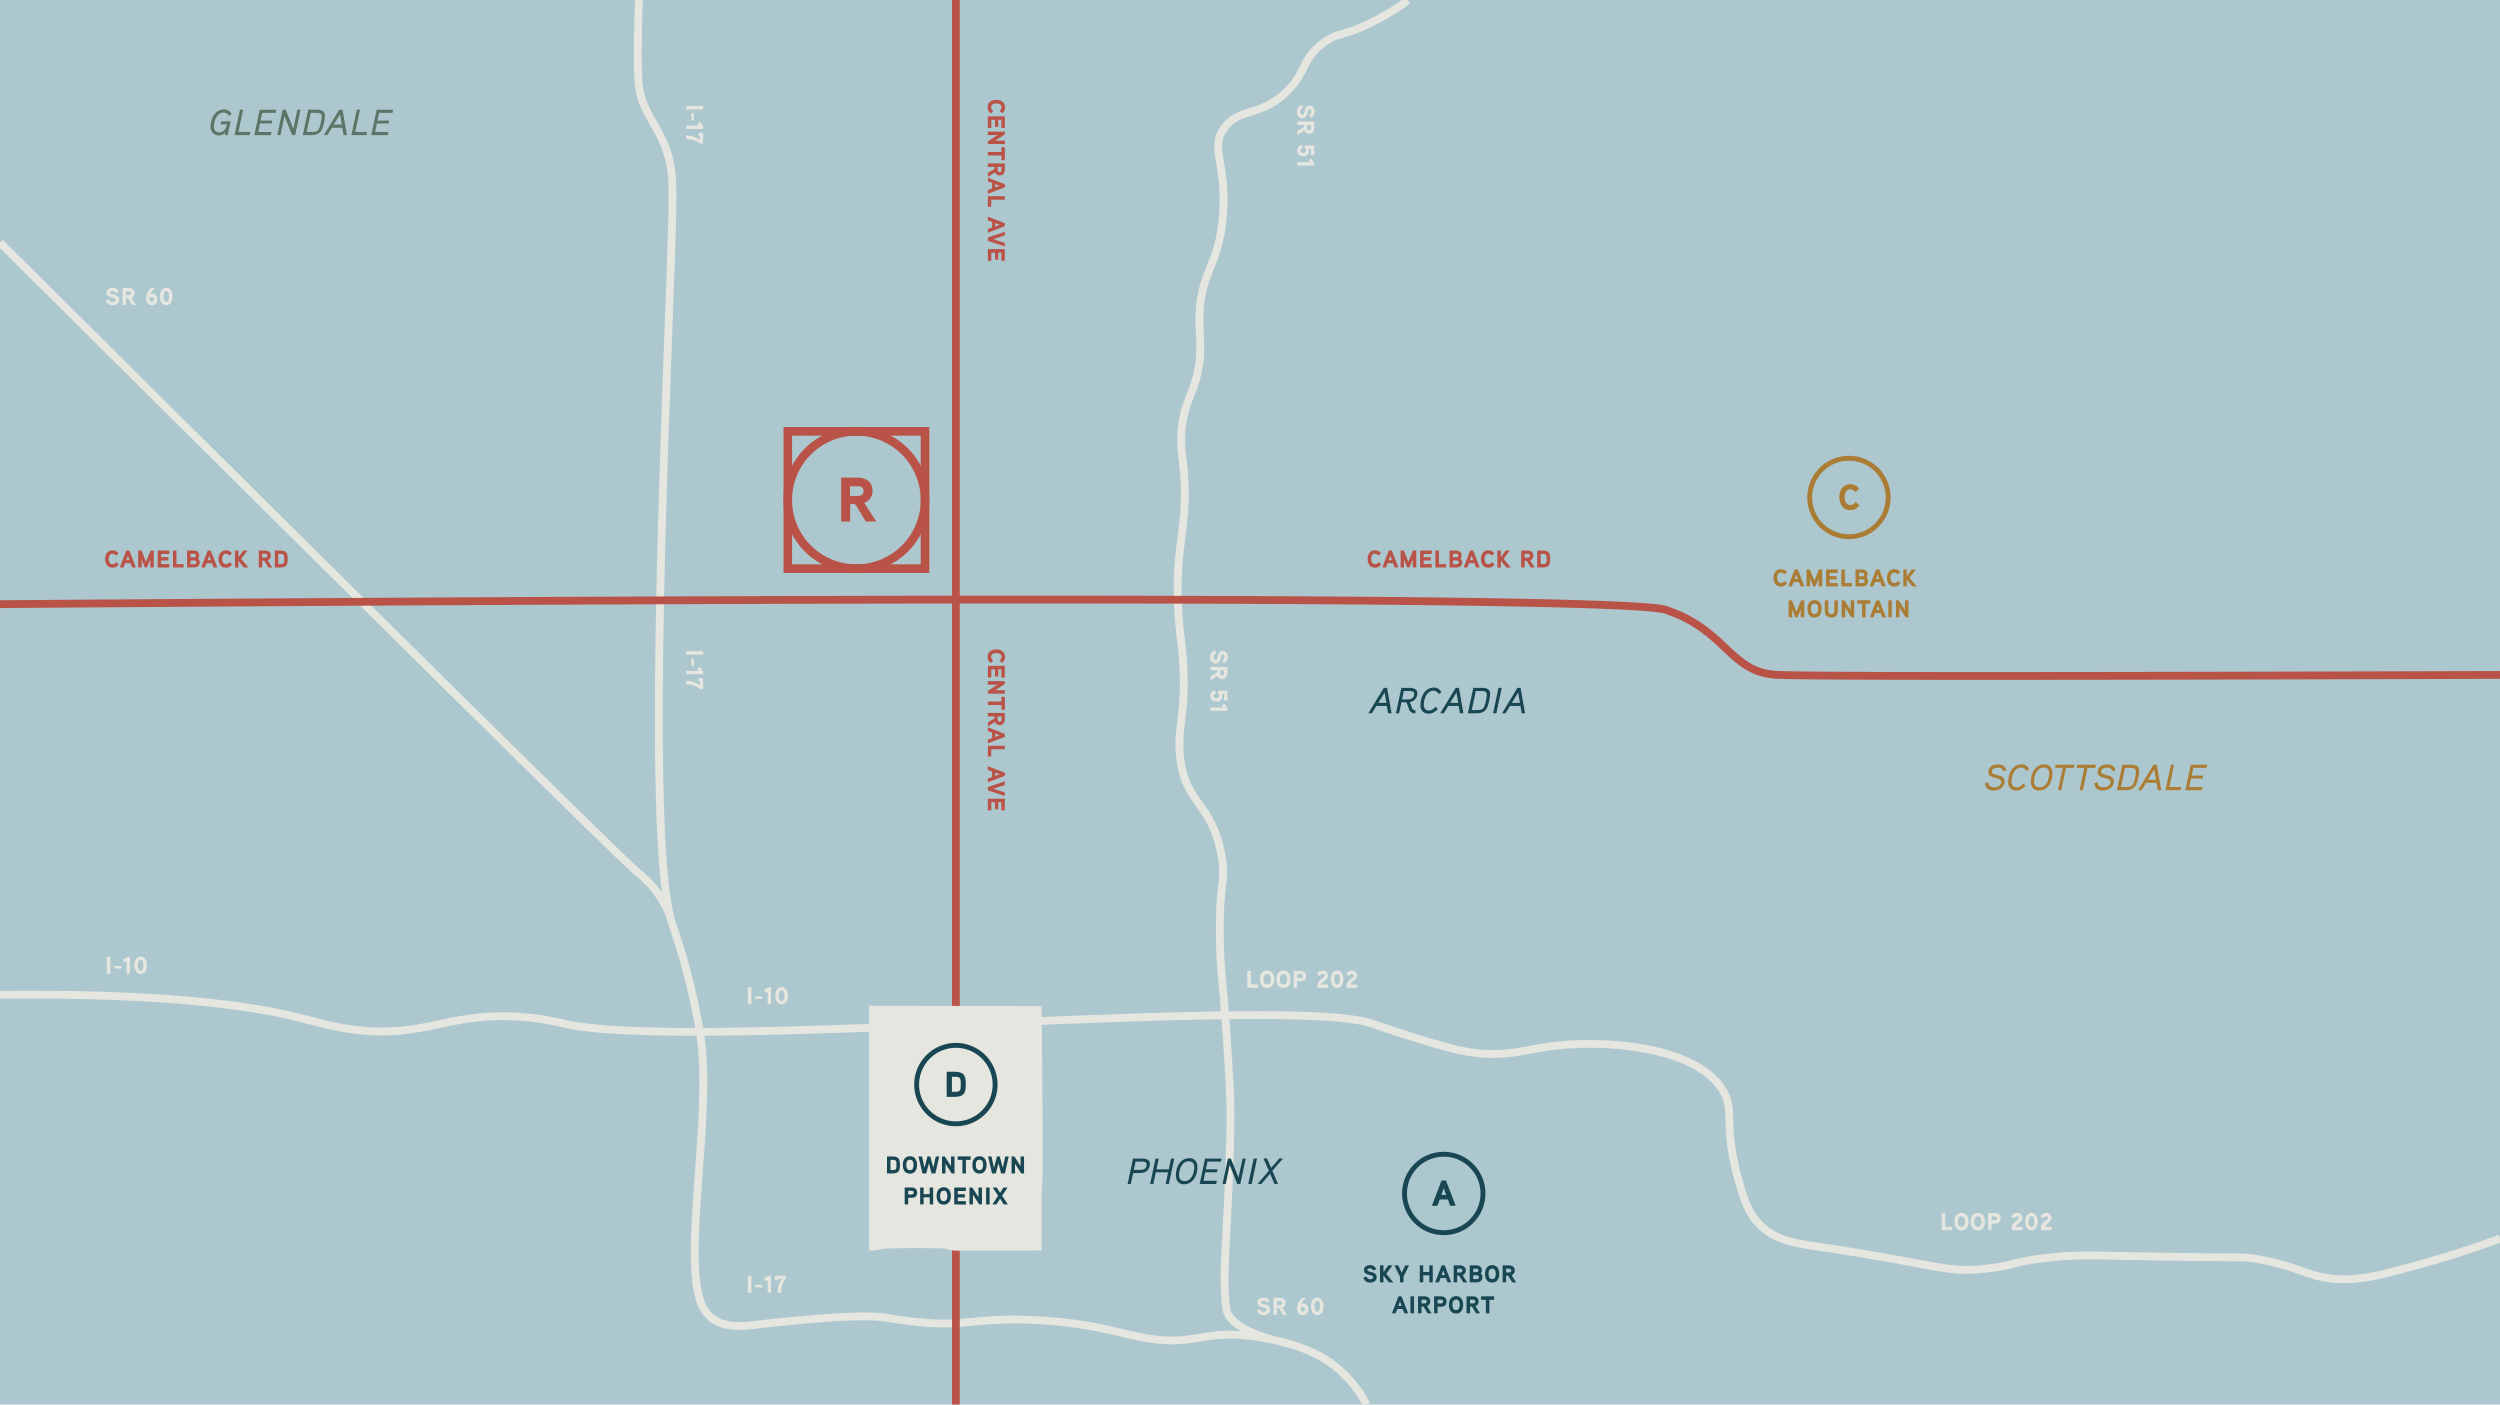 <svg xmlns="http://www.w3.org/2000/svg" viewBox="0 0 1440 809">
  <defs/>
  <defs>
    <style>
      .cls-2,.cls-3{fill:none;stroke-miterlimit:10;stroke-width:4.5px}.cls-2{stroke:#e6e6e0}.cls-3{stroke:#b95348}.cls-4{fill:#b95348}.cls-5{fill:#e6e6e0}.cls-6{fill:#ab7c34}.cls-7{fill:#184753}.cls-8{fill:#5d7567}
    </style>
  </defs>
  <path id="Background" fill="#adc7ce" d="M0 0h1440v809H0z"/>
  <g id="Artwork">
    <path d="M368.07 0c-.39 3.57-1.29 42.13 0 50.05 2.84 17.4 12.76 23.15 17.34 41.73 1.7 6.91 1.8 12.08 1.92 18.62.82 43-18.05 369.25 0 422.19a372 372 0 0111.79 41.5s2.46 10.94 4.05 20.68c7.38 45.17-9.51 124.06 0 154a21.34 21.34 0 005.85 9.61c7.79 7.08 19.62 5.5 28.9 4.39 1.77-.21 37-4.36 58.18-4.52 17.39-.14 18.26 2.47 40.08 3.87 18.59 1.2 29.27-2.86 55.6-1.94 7.26.26 12.58.69 13.69.78 24.65 2 38.41 6.58 51.18 9.12 34 6.76 34.68-6.09 72.19.79 24.36 4.48 36 12.08 43.24 18.65A70.44 70.44 0 01787.15 809" class="cls-2"/>
    <path d="M810.79 0c-6.24 5.37-13.8 9.34-20.16 12.62-17.23 8.88-20.06 5.38-29.42 12.92-11.46 9.23-8.55 15.55-19.38 26.55-15.38 15.62-27.72 9.45-36.6 21.53-8.61 11.72 1.36 19.78-.72 49.52-2.2 31.54-14.16 33.2-13.63 63.15.17 9.91 1.63 17.75-1.44 30.14-2.57 10.43-5.83 13.91-7.89 24.4-2.21 11.29-.84 19.48 0 27.27 4 37.09-6.4 45.65-2.23 92.11.9 10 1.35 9.32 2 18.48 2.3 32.35-3.46 39.36-1.61 57.16 2.91 27.91 18.7 26.17 24 57.68 2.63 15.51-1.61 13.51-1.07 47 .32 19.46 1.82 24.28 3.95 56.74 1.4 21.22 2.09 31.84 2.16 43.46.18 32.29-3.12 77.78-3.4 92.86-.11 6.05.19 11.23.44 14.49.13 1.64.37 4.75.63 6.13 1.63 8.83 16.26 14.48 25.57 17.27" class="cls-2"/>
    <path d="M0 573c62.62-.68 125.63 2.08 169.29 12.45 18.53 4.4 37.77 11.17 65.27 7.77 19.49-2.41 34.18-8.81 60.61-7.77a153.7 153.7 0 0130.31 4.27c71.15 16.3 417.24-17.14 465.18 0 .48.18 9.94 3.57 23 7.59 13.94 4.3 24 7.39 33.56 8.83 17.71 2.65 30.32-.88 40.63-2.65 33.78-5.82 90.69-1.07 105.09 25.61 6.4 11.86-.76 18.51 8.83 52.11 3.8 13.31 6.87 19.09 11.48 23.84 9.31 9.6 21.17 11.16 35.32 13.25 69.2 10.21 71.53 15.18 96.27 12.36 16.15-1.84 14.4-3.88 34.44-6.18 16.68-1.92 25-1.34 61.62-.73 52.12.86 51.16-.06 60.25 1.61 26 4.79 29 11.44 49.45 11.48 12.08 0 23.08-3 44.58-8.93 18.79-5.23 34.12-10.55 44.87-14.56M0 139.72C255.76 394 360.21 496.9 367.77 502.93a57.22 57.22 0 0110 10.17 59.13 59.13 0 018.13 14.48" class="cls-2"/>
    <path d="M0 348c427.33-3.13 936.8-5 959.76 3.34 5.64 2.06 8.26 3.27 8.26 3.27 25.4 11.75 29.9 29.95 50.64 33.58a45.44 45.44 0 006.26.57c26.52 1 225.37.57 415.08 0M550.59 0v809" class="cls-3"/>
  </g>
  <g id="Icons">
    <path d="M64.82 327c-2.9 0-4.26-2.38-4.26-5s1.33-5 4.24-5a4 4 0 013.45 1.69l-1.41 1.39a2.6 2.6 0 00-2-1.11c-1.68 0-2.19 1.64-2.19 3s.51 3 2.19 3a2.59 2.59 0 002.11-1.22l1.41 1.38c-1.12 1.32-1.83 1.87-3.54 1.87zM76.15 326.87l-.89-2.45h-3.18l-.88 2.45H69l3.76-9.78h1.74l3.78 9.78zm-2.48-6.82l-.94 2.62h1.89zM86.58 326.87v-4.59l-1.88 4.59h-1.25l-1.86-4.59v4.59h-2v-9.78h1.91l2.59 6.53 2.65-6.53h1.87v9.78zM90.83 326.87v-9.78h6.71v2h-4.71v1.83h4.11v1.9h-4.11v2.1h4.71v2zM99.63 326.87v-9.78h2v7.85h4.15v1.93zM113.78 326.38a4.15 4.15 0 01-2.2.49h-3.81v-9.78h3.58c1.88 0 3.38.82 3.38 2.89a2.47 2.47 0 01-.7 1.75 2.56 2.56 0 011 2.16 2.84 2.84 0 01-1.25 2.49zm-2.4-7.38h-1.61v2h1.61c.76 0 1.39-.14 1.39-1.05s-.65-.95-1.39-.95zm.2 3.81h-1.81V325h1.81c.8 0 1.48-.11 1.48-1.08s-.68-1.11-1.48-1.11zM123 326.87l-.88-2.45h-3.18l-.88 2.45h-2.16l3.76-9.78h1.73l3.78 9.78zm-2.48-6.82l-.93 2.62h1.89zM130.13 327c-2.9 0-4.26-2.38-4.26-5s1.33-5 4.24-5a4 4 0 013.45 1.69l-1.42 1.39a2.57 2.57 0 00-2-1.11c-1.68 0-2.2 1.64-2.2 3s.52 3 2.2 3a2.56 2.56 0 002.1-1.22l1.42 1.38c-1.11 1.32-1.82 1.87-3.53 1.87zM140.46 326.87l-3.12-3.87v3.92h-2v-9.78h2V321l2.77-3.93h2.44l-3.63 4.84 4.13 4.94zM154.54 326.87l-2-3.28c-.29-.5-.42-.66-1-.66h-.49v3.94h-2v-9.78h3.58c1.91 0 3.39.91 3.39 3a2.74 2.74 0 01-1.83 2.65l2.66 4.16zm-1.87-7.87H151v2.14h1.63c.77 0 1.37-.2 1.37-1.09s-.59-1.05-1.33-1.05zM161.05 326.87h-2.76v-9.78h2.76c3.78 0 4.67 1.19 4.67 4.89s-.89 4.89-4.67 4.89zm2.66-5.56c0-1.82-.37-2.24-2.21-2.24h-1.2v5.83h1.2c1.82 0 2.21-.42 2.21-2.24z" class="cls-4"/>
    <path d="M395.23 61H405v2h-9.77zM398.25 65.22h1.47v4.16h-1.47zM395.23 72.35h7.27l-.69-1.23 1.51-.9 1.68 2.62v1.43h-9.77zM395.23 80.13v-2.06a13.19 13.19 0 017.93 2.53v-2.43h-.8v-1.66H405v6.24h-1.65a12.14 12.14 0 00-8.12-2.62zM747.07 64.48a3.69 3.69 0 013-4l.38 1.89a1.9 1.9 0 00-1.45 2.11c0 .73.38 1.67 1.24 1.67 1.76 0 .54-5.31 4.07-5.31 1.89 0 2.82 1.7 2.82 3.38a3.63 3.63 0 01-2.24 3.65l-.8-1.72a1.94 1.94 0 001.18-1.93c0-.55-.26-1.38-1-1.38-1.48 0-.5 5.31-4.07 5.31-2.01 0-3.13-1.82-3.13-3.67zM747.21 75.51l3.28-2c.5-.29.66-.42.66-1V72h-3.94v-2H757v3.58c0 1.91-.91 3.39-3 3.39a2.74 2.74 0 01-2.65-1.83l-4.16 2.66zm7.84-1.87V72h-2.14v1.63c0 .77.2 1.37 1.09 1.37s1.05-.62 1.05-1.36zM747.17 86.71a3.2 3.2 0 012.56-3.18l.59 1.84c-.66.21-1.25.57-1.25 1.34a1.43 1.43 0 001.61 1.39 1.38 1.38 0 001.52-1.39 1.46 1.46 0 00-.61-1.24V83.8H757v5.58h-1.9v-3.77h-1.42a2.15 2.15 0 01.32 1.2 3.08 3.08 0 01-3.32 3.24c-2.07 0-3.51-1.15-3.51-3.34zM747.21 93.43h7.27l-.69-1.23 1.52-.9 1.69 2.62v1.43h-9.78zM697.05 378.56a3.69 3.69 0 013-3.95l.38 1.89a1.9 1.9 0 00-1.45 2.06c0 .73.38 1.67 1.24 1.67 1.76 0 .54-5.31 4.07-5.31 1.89 0 2.82 1.7 2.82 3.38a3.63 3.63 0 01-2.24 3.65l-.8-1.72a1.94 1.94 0 001.18-1.93c0-.55-.26-1.38-1-1.38-1.48 0-.5 5.31-4.07 5.31-2.01 0-3.13-1.82-3.13-3.67zM697.19 389.6l3.28-2c.5-.29.66-.42.66-1v-.49h-3.94v-2H707v3.59c0 1.9-.91 3.38-3 3.38a2.74 2.74 0 01-2.65-1.83l-4.16 2.66zm7.84-1.88v-1.63h-2.14v1.63c0 .77.2 1.37 1.09 1.37s1.02-.63 1.02-1.37zM697.15 400.79a3.2 3.2 0 012.56-3.18l.59 1.84c-.66.21-1.25.57-1.25 1.34a1.43 1.43 0 001.61 1.39 1.38 1.38 0 001.52-1.39 1.47 1.47 0 00-.61-1.24v-1.67H707v5.58h-1.89v-3.77h-1.42a2.15 2.15 0 01.32 1.2 3.08 3.08 0 01-3.32 3.24c-2.1 0-3.54-1.13-3.54-3.34zM697.19 407.51h7.27l-.69-1.23 1.52-.9L707 408v1.43h-9.78zM395.23 375.06H405v2h-9.77zM398.25 379.3h1.47v4.16h-1.47zM395.23 386.43h7.27l-.69-1.23 1.51-.9 1.68 2.62v1.43h-9.77zM395.23 394.21v-2a13.13 13.13 0 017.92 2.52v-2.43h-.79v-1.66H405v6.24h-1.65a12.14 12.14 0 00-8.12-2.67zM430.81 578.42v-9.78h2v9.78zM435.05 575.4v-1.47h4.16v1.47zM442.17 578.42v-7.27l-1.23.69-.89-1.51 2.61-1.69h1.43v9.78zM450.24 578.53c-2.7 0-3.63-2.74-3.63-5s.93-5 3.63-5 3.6 2.73 3.6 5-.91 5-3.6 5zm0-8.09c-1.43 0-1.63 2-1.63 3.09s.2 3.09 1.63 3.09 1.58-2 1.58-3.09-.18-3.09-1.58-3.09zM430.81 744.57v-9.78h2v9.78zM435.05 741.55v-1.47h4.16v1.47zM442.17 744.57v-7.27l-1.23.69-.89-1.52 2.61-1.68h1.43v9.78zM450 744.57h-2.1a13.18 13.18 0 012.52-7.93H448v.8h-1.67v-2.65h6.25v1.66a12.1 12.1 0 00-2.58 8.12zM61.54 560.91v-9.78h2v9.78zM65.78 557.89v-1.47h4.16v1.47zM72.91 560.91v-7.27l-1.23.69-.9-1.52 2.62-1.68h1.43v9.78zM81 561c-2.7 0-3.62-2.74-3.62-5s.92-5 3.62-5 3.6 2.74 3.6 5-.94 5-3.6 5zm0-8.09c-1.43 0-1.62 2-1.62 3.09s.19 3.08 1.62 3.08 1.59-2 1.59-3.08-.22-3.07-1.59-3.07zM65 175.82a3.69 3.69 0 01-4-3l1.89-.38a1.9 1.9 0 002.11 1.47c.73 0 1.67-.38 1.67-1.23 0-1.77-5.31-.55-5.31-4.08 0-1.89 1.7-2.81 3.38-2.81a3.63 3.63 0 013.69 2.21l-1.72.8a1.93 1.93 0 00-1.93-1.18c-.55 0-1.38.25-1.38.95 0 1.49 5.31.51 5.31 4.08 0 2.05-1.82 3.17-3.71 3.17zM76.08 175.68l-2-3.28c-.29-.51-.42-.66-1-.66h-.48v3.94h-2v-9.78h3.58c1.91 0 3.39.91 3.39 3a2.75 2.75 0 01-1.83 2.65l2.66 4.16zm-1.88-7.85h-1.63V170h1.63c.77 0 1.37-.19 1.37-1.09s-.63-1.08-1.37-1.08zM87.41 175.79c-2.08 0-3.25-1.77-3.25-3.7a7.62 7.62 0 012.92-6.19h2.38a8.62 8.62 0 00-3 3.63 1.79 1.79 0 011.14-.33 3 3 0 013 3.25 3 3 0 01-3.19 3.34zm0-4.75a1.37 1.37 0 000 2.73 1.37 1.37 0 000-2.73zM95.79 175.79c-2.71 0-3.63-2.75-3.63-5s.92-5 3.63-5 3.6 2.73 3.6 5-.91 5-3.6 5zm0-8.1c-1.43 0-1.63 2.05-1.63 3.1s.2 3.08 1.63 3.08 1.58-2.05 1.58-3.08-.18-3.1-1.58-3.1zM728 757.48a3.69 3.69 0 01-4-3l1.89-.37a1.91 1.91 0 002.06 1.44c.73 0 1.67-.38 1.67-1.23 0-1.77-5.31-.55-5.31-4.08 0-1.89 1.7-2.82 3.38-2.82a3.63 3.63 0 013.65 2.25l-1.72.79a1.94 1.94 0 00-1.93-1.17c-.55 0-1.38.25-1.38.95 0 1.49 5.31.5 5.31 4.08.06 2.04-1.76 3.16-3.62 3.16zM739 757.34l-2-3.27c-.29-.51-.42-.66-1-.66h-.49v3.93h-2v-9.77h3.58c1.91 0 3.39.91 3.39 3a2.73 2.73 0 01-1.83 2.64l2.66 4.16zm-1.87-7.84h-1.63v2.14h1.63c.77 0 1.37-.19 1.37-1.09s-.59-1.05-1.33-1.05zM750.38 757.46c-2.08 0-3.25-1.77-3.25-3.7a7.62 7.62 0 012.92-6.19h2.38a8.65 8.65 0 00-3 3.62 1.85 1.85 0 011.14-.32 3 3 0 013 3.25 3 3 0 01-3.19 3.34zm0-4.75a1.37 1.37 0 000 2.73 1.3 1.3 0 001.26-1.36 1.29 1.29 0 00-1.31-1.37zM758.76 757.46c-2.71 0-3.63-2.75-3.63-5s.92-5 3.63-5 3.6 2.73 3.6 5-.91 5-3.6 5zm0-8.1c-1.43 0-1.63 2-1.63 3.1s.2 3.08 1.63 3.08 1.58-2 1.58-3.08-.18-3.1-1.58-3.1zM718.49 569v-9.78h2V567h4.15v2zM729.87 569.07c-3 0-4.09-2.39-4.09-5s1.13-5 4.09-5 4.09 2.4 4.09 5-1.13 5-4.09 5zm0-8c-1.77 0-2.07 1.61-2.07 3s.3 3 2.07 3 2.07-1.61 2.07-3-.29-3.02-2.07-3.02zM739.3 569.07c-2.95 0-4.09-2.39-4.09-5s1.14-5 4.09-5 4.09 2.4 4.09 5-1.13 5-4.09 5zm0-8c-1.76 0-2.07 1.61-2.07 3s.31 3 2.07 3 2.08-1.61 2.08-3-.3-3.02-2.08-3.02zM749.1 565.15h-1.89V569h-2v-9.78H749c1.94 0 3.34.9 3.34 3s-1.21 2.93-3.24 2.93zm-.14-4.06h-1.75v2.17H749c.79 0 1.41-.16 1.41-1.09s-.68-1.08-1.41-1.08zM758.83 569v-1.25c0-3.36 4.08-4.42 4.08-5.74a1.07 1.07 0 00-1.16-1c-.68 0-1.15.63-1.41 1.16l-1.68-1a3.24 3.24 0 013.07-2.08 2.88 2.88 0 013.17 2.91c0 2.61-3.32 3.08-3.81 5.1H765v1.9zM770.19 569.07c-2.71 0-3.63-2.74-3.63-5s.92-5 3.63-5 3.6 2.73 3.6 5-.91 5-3.6 5zm0-8.09c-1.43 0-1.63 2-1.63 3.09s.2 3.08 1.63 3.08 1.58-2 1.58-3.08-.18-3.07-1.58-3.07zM775.63 569v-1.25c0-3.36 4.08-4.42 4.08-5.74a1.07 1.07 0 00-1.17-1c-.67 0-1.14.63-1.4 1.16l-1.68-1a3.24 3.24 0 013.07-2.08 2.88 2.88 0 013.17 2.91c0 2.61-3.32 3.08-3.81 5.1h3.93v1.9zM1118.43 708.55v-9.78h2v7.85h4.15v1.93zM1129.82 708.66c-3 0-4.09-2.4-4.09-5s1.13-5 4.09-5 4.09 2.39 4.09 5-1.14 5-4.09 5zm0-8c-1.77 0-2.08 1.61-2.08 3s.31 3 2.08 3 2.07-1.61 2.07-3-.3-3.03-2.07-3.03zM1139.25 708.66c-3 0-4.09-2.4-4.09-5s1.14-5 4.09-5 4.09 2.39 4.09 5-1.13 5-4.09 5zm0-8c-1.76 0-2.07 1.61-2.07 3s.31 3 2.07 3 2.07-1.61 2.07-3-.32-3.03-2.07-3.03zM1149.05 704.74h-1.89v3.81h-2v-9.78h3.84c1.93 0 3.33.9 3.33 3s-1.25 2.97-3.28 2.97zm-.14-4.06h-1.75v2.17h1.75c.78 0 1.4-.16 1.4-1.1s-.63-1.07-1.4-1.07zM1158.78 708.55v-1.25c0-3.36 4.07-4.42 4.07-5.74a1.06 1.06 0 00-1.16-1c-.67 0-1.15.63-1.4 1.17l-1.68-1a3.24 3.24 0 013.07-2.09 2.88 2.88 0 013.16 2.92c0 2.6-3.32 3.08-3.81 5.1h3.97v1.89zM1170.13 708.66c-2.7 0-3.63-2.75-3.63-5s.93-5 3.63-5 3.6 2.73 3.6 5-.91 5-3.6 5zm0-8.1c-1.43 0-1.62 2.05-1.62 3.1s.19 3.08 1.62 3.08 1.59-2 1.59-3.08-.19-3.1-1.59-3.1zM1175.58 708.55v-1.25c0-3.36 4.07-4.42 4.07-5.74a1.06 1.06 0 00-1.16-1c-.67 0-1.15.63-1.4 1.17l-1.68-1a3.24 3.24 0 013.07-2.09 2.88 2.88 0 013.16 2.92c0 2.6-3.32 3.08-3.81 5.1h3.94v1.89z" class="cls-5"/>
    <path d="M792 327c-2.9 0-4.26-2.38-4.26-5s1.33-5 4.25-5a4 4 0 013.44 1.69l-1.43 1.36a2.58 2.58 0 00-2-1.11c-1.68 0-2.2 1.64-2.2 3s.52 3 2.2 3a2.57 2.57 0 002.1-1.22l1.41 1.38A3.91 3.91 0 01792 327zM803.3 326.87l-.88-2.45h-3.18l-.88 2.45h-2.16l3.75-9.78h1.74l3.78 9.78zm-2.48-6.82l-.94 2.62h1.89zM813.73 326.87v-4.59l-1.88 4.59h-1.24l-1.87-4.59v4.59h-2v-9.78h1.9l2.59 6.53 2.65-6.53h1.88v9.78zM818 326.87v-9.78h6.71v2H820v1.83h4.1v1.9H820v2.1h4.7v2zM826.79 326.87v-9.78h2v7.85h4.14v1.93zM840.93 326.38a4.11 4.11 0 01-2.2.49h-3.81v-9.78h3.59c1.87 0 3.37.82 3.37 2.89a2.43 2.43 0 01-.7 1.75 2.53 2.53 0 011 2.16 2.84 2.84 0 01-1.25 2.49zm-2.39-7.38h-1.62v2h1.62c.75 0 1.38-.14 1.38-1.05s-.64-.95-1.38-.95zm.19 3.81h-1.81V325h1.81c.8 0 1.49-.11 1.49-1.08s-.69-1.11-1.49-1.11zM850.16 326.87l-.88-2.45h-3.18l-.89 2.45h-2.15l3.75-9.78h1.74l3.78 9.78zm-2.48-6.82l-.94 2.62h1.89zM857.28 327c-2.9 0-4.26-2.38-4.26-5s1.33-5 4.25-5a4 4 0 013.44 1.69l-1.41 1.39a2.6 2.6 0 00-2-1.11c-1.68 0-2.2 1.64-2.2 3s.52 3 2.2 3a2.58 2.58 0 002.1-1.22l1.41 1.38a3.91 3.91 0 01-3.53 1.87zM867.61 326.87l-3.12-3.87v3.92h-2v-9.78h2V321l2.77-3.93h2.44l-3.63 4.84 4.14 4.94zM881.7 326.87l-2-3.28c-.3-.5-.42-.66-1-.66h-.49v3.94h-2v-9.78h3.59c1.9 0 3.39.91 3.39 3a2.75 2.75 0 01-1.84 2.65l2.66 4.16zm-1.88-7.87h-1.62v2.14h1.62c.77 0 1.37-.2 1.37-1.09s-.63-1.05-1.37-1.05zM888.21 326.87h-2.76v-9.78h2.76c3.78 0 4.66 1.19 4.66 4.89s-.87 4.89-4.66 4.89zm2.66-5.56c0-1.82-.38-2.24-2.21-2.24h-1.21v5.83h1.21c1.82 0 2.21-.42 2.21-2.24zM568.88 378.34c0-2.9 2.38-4.26 5-4.26s5 1.33 5 4.25a4 4 0 01-1.7 3.44l-1.38-1.41a2.59 2.59 0 001.1-2c0-1.69-1.64-2.2-3-2.2s-3 .51-3 2.2a2.61 2.61 0 001.22 2.1l-1.37 1.41c-1.33-1.11-1.87-1.82-1.87-3.53zM569 383.55h9.78v6.71h-2v-4.71H575v4.1h-1.89v-4.1H571v4.71h-2zM569 397.93l5.58-3.58H569v-2h9.78V394l-5.57 3.55h5.57v2H569zM576.81 406.1H569v-2h7.81v-2.75h2v7.5h-2zM569 416.14l3.28-2c.51-.3.66-.42.66-1v-.49H569v-2h9.78v3.59c0 1.9-.91 3.39-3 3.39a2.76 2.76 0 01-2.65-1.84l-4.13 2.68zm7.85-1.88v-1.62h-2.14v1.62c0 .77.19 1.38 1.09 1.38s1.05-.64 1.05-1.38zM569 426l2.46-.88V422l-2.46-.88v-2.16l9.78 3.75v1.74l-9.78 3.73zm6.83-2.48l-2.62-.94v1.89zM569 429.58h9.78v2h-7.84v4.14H569zM569 448.45l2.46-.88v-3.18l-2.46-.88v-2.16l9.78 3.75v1.74l-9.78 3.78zm6.83-2.48l-2.62-.94v1.89zM569 455.24v-1.89l9.78-3.29v2.11l-6.72 2.13 6.72 2.13v2.1zM569 460.07h9.78v6.71h-2v-4.71H575v4.1h-1.89v-4.1H571v4.71h-2zM568.88 61.78c0-2.9 2.38-4.25 5-4.25s5 1.33 5 4.24a4 4 0 01-1.7 3.45l-1.38-1.42a2.56 2.56 0 001.1-2c0-1.68-1.64-2.2-3-2.2s-3 .52-3 2.2a2.59 2.59 0 001.22 2.1l-1.37 1.42a3.92 3.92 0 01-1.87-3.54zM569 67h9.78v6.7h-2V69H575v4.1h-1.89V69H571v4.7h-2zM569 81.37l5.58-3.57H569v-2h9.78v1.62L573.21 81h5.57v2H569zM576.81 89.55H569v-2h7.81V84.8h2v7.49h-2zM569 99.59l3.28-2c.51-.29.66-.42.66-1v-.49H569v-2h9.78v3.58c0 1.91-.91 3.39-3 3.39a2.75 2.75 0 01-2.65-1.83l-4.13 2.67zm7.85-1.88v-1.63h-2.14v1.63c0 .77.19 1.37 1.09 1.37s1.05-.63 1.05-1.37zM569 109.46l2.46-.89v-3.18l-2.46-.88v-2.16l9.78 3.76v1.73l-9.78 3.79zm6.83-2.48l-2.62-.94v1.89zM569 113h9.78v2h-7.84v4.15H569zM569 131.9l2.46-.89v-3.17L569 127v-2.2l9.78 3.75v1.74l-9.78 3.78zm6.83-2.48l-2.62-.94v1.89zM569 138.69v-1.9l9.78-3.29v2.12l-6.72 2.13 6.72 2.13V142zM569 143.51h9.78v6.71h-2v-4.7H575v4.1h-1.89v-4.1H571v4.7h-2z" class="cls-4"/>
    <path d="M1153.9 444.26c-.57-1.54-1.3-2.13-3.21-2.08-1.41 0-3.42.56-3.42 2.33 0 2.58 7.39 1.19 7.37 5.43 0 3.3-2.86 5.4-6.3 5.4-3 0-4.87-1.47-4.87-4.28l1.89-.42c0 2.1 1.19 2.87 3.36 2.87 1.78 0 4-1.05 4-3.1 0-3.15-7.39-1.37-7.39-5.71 0-3.45 3.08-4.35 5.54-4.35a4.49 4.49 0 014.77 3.17zM1167.2 444a3.46 3.46 0 00-3-1.91c-3.8 0-5.56 4.64-5.56 8 0 1.87.73 3.4 3.13 3.4 1.38 0 2.45-.94 3.69-2.12l1.3 1.3c-1.72 1.64-3.11 2.63-5.33 2.63a4.42 4.42 0 01-4.7-4.79c0-4.72 2.33-10.22 7.85-10.22 2.16 0 3.23 1.13 4.26 2.64zM1174.4 455.34c-3.34 0-4.6-2.48-4.6-5.29 0-4.62 2.52-9.74 7.79-9.74 3.36 0 4.6 2.45 4.6 5.27 0 4.59-2.52 9.76-7.79 9.76zm2.81-13.21c-4 0-5.58 4.64-5.58 7.94 0 1.85.69 3.44 3.15 3.44 4 0 5.56-4.57 5.58-7.91 0-1.85-.67-3.47-3.15-3.47zM1194.51 442.3H1190l-2.73 12.85h-1.85l2.73-12.85h-4.47l.38-1.8h10.79zM1206.9 442.3h-4.47l-2.73 12.85h-1.85l2.73-12.85h-4.47l.38-1.8h10.79zM1216.85 444.26c-.56-1.54-1.3-2.13-3.21-2.08-1.41 0-3.42.56-3.42 2.33 0 2.58 7.39 1.19 7.37 5.43 0 3.3-2.86 5.4-6.3 5.4-3 0-4.87-1.47-4.87-4.28l1.89-.42c0 2.1 1.19 2.87 3.36 2.87 1.78 0 4-1.05 4-3.1 0-3.15-7.39-1.37-7.39-5.71 0-3.45 3.08-4.35 5.54-4.35a4.49 4.49 0 014.77 3.17zM1230.75 451.08c-1.25 3.48-3.75 4.07-6.86 4.07h-4.51l3.1-14.65h4.52c3.1 0 5.37.58 5.14 4.07a30.22 30.22 0 01-1.39 6.51zm-4.13-8.78H1224l-2.35 11h2.67c2.1 0 3.84-.05 4.7-2.48a26.85 26.85 0 001.28-6.05c.12-2.41-1.6-2.47-3.68-2.47zM1242.87 455.15l-.73-4.24h-6l-2.58 4.24h-2.06l8.92-14.65h1.87l2.56 14.65zm-2.06-11.95l-3.63 5.95h4.66zM1256 455.15h-8.67l3.12-14.65h1.83l-2.73 12.85h6.85zM1271.05 442.3h-7.7l-.95 4.45h6.74l-.36 1.68H1262l-1 4.92h7.68l-.38 1.8h-9.53l3.11-14.65h9.53z" class="cls-6"/>
    <path d="M656.34 675.67h-3.65l-1.35 6.33h-1.85l3.13-14.66h5.5c2.5 0 4.77 1 4.1 4.18s-3 4.15-5.88 4.15zm1.38-6.57h-3.65l-1 4.76h3.66c1.8 0 3.21-.37 3.65-2.39s-.98-2.37-2.66-2.37zM673.26 682h-1.84l1.42-6.72h-7.09l-1.43 6.72h-1.85l3.11-14.66h1.85l-1.33 6.2h7.12l1.3-6.2h1.85zM681.92 682.14c-3.34 0-4.6-2.48-4.6-5.3 0-4.61 2.52-9.74 7.79-9.74 3.36 0 4.6 2.46 4.6 5.27 0 4.63-2.52 9.77-7.79 9.77zm2.81-13.21c-4 0-5.59 4.64-5.59 7.94 0 1.84.7 3.44 3.15 3.44 4 0 5.57-4.58 5.59-7.92 0-1.84-.67-3.46-3.15-3.46zM703.23 669.1h-7.71l-.94 4.45h6.74l-.36 1.68h-6.74l-1 4.91h7.69l-.41 1.86H691l3.11-14.66h9.53zM714.42 682h-1.74l-4.39-11-2.29 11h-1.83l3.11-14.66H709l4.37 11 2.35-11h1.83zM721 682h-2l3.13-14.66h1.91zM732.88 674.39l3.28 7.56h-2.06l-2.54-5.86-5 5.86h-2.2l6.5-7.56-3.1-7.1h2.07l2.36 5.42 4.66-5.42H739zM799.53 410.86l-.73-4.24h-6l-2.58 4.24h-2.06l8.93-14.66h1.87l2.56 14.66zm-2-11.95l-3.64 5.94h4.67zM812 404.41a1.73 1.73 0 01.29.53l1 2.66a1.8 1.8 0 002 1.45v1.81a3.54 3.54 0 01-3.78-2.6l-1-2.8a1.27 1.27 0 00-1.37-1h-1.91l-1.36 6.43h-1.81l3.13-14.66h5.1c2.1 0 4.1.89 4.1 3.09a5 5 0 01-4.39 5.09zm-.1-6.41h-3.31l-1 4.87h3.38c2 0 3.59-1.07 3.59-3.19-.03-1.34-1.21-1.68-2.66-1.68zM828.68 399.75a3.44 3.44 0 00-3-1.91c-3.8 0-5.57 4.64-5.57 8 0 1.87.74 3.4 3.13 3.4 1.39 0 2.46-.94 3.7-2.12l1.3 1.3c-1.72 1.64-3.11 2.63-5.33 2.63a4.43 4.43 0 01-4.71-4.79c0-4.72 2.33-10.23 7.86-10.23 2.16 0 3.23 1.14 4.26 2.65zM840.92 410.86l-.73-4.24h-6l-2.58 4.24h-2.06l8.93-14.66h1.87l2.56 14.66zm-2-11.95l-3.64 5.94h4.67zM856.88 406.79c-1.26 3.48-3.75 4.07-6.86 4.07h-4.52l3.11-14.66h4.52c3.1 0 5.37.59 5.14 4.08a30.22 30.22 0 01-1.39 6.51zm-4.13-8.79h-2.67l-2.35 11h2.67c2.1 0 3.84 0 4.7-2.48a26.76 26.76 0 001.28-6c.17-2.45-1.55-2.52-3.63-2.52zM861.9 410.86H860l3.13-14.66H865zM876.52 410.86l-.74-4.24h-6l-2.59 4.24h-2L874 396.2h1.87l2.56 14.66zm-2.06-11.95l-3.63 5.94h4.66z" class="cls-7"/>
    <path d="M131.8 66.72a3.43 3.43 0 00-3-1.91c-3.78 0-5.57 4.64-5.55 8 0 1.87.74 3.4 3.13 3.4 2.6 0 3.84-2.39 4.31-4.58H127l.38-1.76h5.48l-1.7 8h-1.66l.36-1.7a4.78 4.78 0 01-8.57-2.92c0-4.72 2.33-10.23 7.85-10.23 2.15 0 3.24 1.14 4.27 2.65zM143.77 77.83h-8.67l3.13-14.66h1.82L137.32 76h6.85zM158.78 65h-7.7l-1 4.45h6.74l-.35 1.68h-6.74l-1 4.91h7.68l-.38 1.81h-9.53l3.11-14.66h9.53zM170 77.83h-1.75l-4.38-11-2.33 11h-1.83l3.11-14.66h1.74l4.37 11 2.35-11h1.82zM185.79 73.76c-1.26 3.48-3.76 4.07-6.87 4.07h-4.51l3.11-14.66H182c3.11 0 5.38.59 5.14 4.08a29.61 29.61 0 01-1.35 6.51zM181.65 65H179l-2.35 11h2.66c2.1 0 3.84 0 4.7-2.47a27.43 27.43 0 001.29-6c.15-2.53-1.57-2.53-3.65-2.53zM197.91 77.83l-.74-4.24h-6l-2.58 4.24h-2.09l8.93-14.66h1.87l2.56 14.66zm-2.06-12l-3.64 5.94h4.67zM211.07 77.83h-8.67l3.13-14.66h1.83L204.63 76h6.84zM226.09 65h-7.71l-.94 4.45h6.73l-.35 1.68h-6.74l-1 4.91h7.68l-.37 1.81h-9.54l3.11-14.66h9.53z" class="cls-8"/>
    <path d="M498.68 300.41l-5.08-8.48c-.76-1.31-1.08-1.71-2.64-1.71h-1.27v10.19h-5.19v-25.32h9.29c4.93 0 8.77 2.36 8.77 7.7a7.1 7.1 0 01-4.75 6.85l6.89 10.77zm-4.86-20.31h-4.21v5.55h4.21c2 0 3.56-.51 3.56-2.83s-1.64-2.72-3.56-2.72z" class="cls-4"/>
    <path d="M535.3 330h-84v-84h84zm-79.06-4.95h74.11v-74.11h-74.11z" class="cls-4"/>
    <path d="M493.3 330a42 42 0 1142-42 42 42 0 01-42 42zm0-79.06A37.06 37.06 0 10530.35 288a37.1 37.1 0 00-37.05-37.06z" class="cls-4"/>
    <path d="M1025.81 337.86c-2.9 0-4.26-2.38-4.26-5s1.33-5 4.25-5a4 4 0 013.44 1.7l-1.41 1.38a2.6 2.6 0 00-2-1.11c-1.68 0-2.2 1.64-2.2 3s.52 3 2.2 3a2.6 2.6 0 002.1-1.21l1.41 1.37a3.91 3.91 0 01-3.53 1.87zM1037.14 337.73l-.88-2.45h-3.18l-.89 2.45H1030l3.75-9.77h1.74l3.78 9.77zm-2.48-6.82l-.94 2.62h1.89zM1047.57 337.73v-4.59l-1.88 4.59h-1.24l-1.87-4.59v4.59h-2V328h1.9l2.59 6.52 2.65-6.52h1.88v9.77zM1051.82 337.73V328h6.71v2h-4.71v1.84h4.11v1.89h-4.11v2.1h4.71v2zM1060.63 337.73V328h2v7.84h4.14v1.93zM1074.77 337.24a4.11 4.11 0 01-2.2.49h-3.81V328h3.59c1.87 0 3.37.81 3.37 2.88a2.46 2.46 0 01-.7 1.75 2.53 2.53 0 011 2.16 2.84 2.84 0 01-1.25 2.45zm-2.39-7.38h-1.62v2.05h1.62c.75 0 1.38-.14 1.38-1.05s-.64-1-1.38-1zm.19 3.81h-1.81v2.17h1.81c.8 0 1.49-.11 1.49-1.08s-.69-1.09-1.49-1.09zM1084 337.73l-.89-2.45h-3.18l-.88 2.45h-2.16l3.76-9.77h1.74l3.78 9.77zm-2.48-6.82l-.94 2.62h1.89zM1091.12 337.86c-2.9 0-4.26-2.38-4.26-5s1.33-5 4.25-5a4 4 0 013.44 1.7l-1.41 1.38a2.6 2.6 0 00-2-1.11c-1.68 0-2.2 1.64-2.2 3s.52 3 2.2 3a2.6 2.6 0 002.1-1.21l1.41 1.37c-1.11 1.32-1.82 1.87-3.53 1.87zM1101.45 337.73l-3.12-3.92v3.92h-2V328h2v3.92l2.77-3.92h2.44l-3.63 4.83 4.13 4.94zM1037.26 355.57V351l-1.88 4.59h-1.25l-1.86-4.59v4.59h-2v-9.79h1.91l2.59 6.52 2.65-6.52h1.88v9.77zM1045.18 355.69c-3 0-4.09-2.4-4.09-5s1.14-5 4.09-5 4.09 2.4 4.09 5-1.13 5-4.09 5zm0-8c-1.76 0-2.07 1.61-2.07 3s.31 3 2.07 3 2.07-1.61 2.07-3-.25-3.03-2.07-3.03zM1054.84 355.69c-2.67 0-3.75-1.64-3.75-4.15v-5.74h2v5.63c0 1.26.25 2.31 1.74 2.31s1.75-1 1.75-2.31v-5.63h2v5.74c0 2.51-1.08 4.15-3.74 4.15zM1066.39 355.57l-3.57-5.57v5.57h-2v-9.77h1.62l3.56 5.57v-5.57h2v9.77zM1074.57 347.77v7.8h-2v-7.8h-2.74v-2h7.49v2zM1084.13 355.57l-.88-2.45h-3.18l-.89 2.45H1077l3.75-9.77h1.74l3.78 9.77zm-2.48-6.82l-.94 2.62h1.89zM1087.69 355.57v-9.77h2v9.77zM1097.65 355.57l-3.57-5.57v5.57h-2v-9.77h1.62l3.56 5.57v-5.57h2v9.77zM1065 310.54a24 24 0 1124-24 24 24 0 01-24 24zm0-45.17a21.18 21.18 0 1021.17 21.17 21.2 21.2 0 00-21.17-21.17z" class="cls-6"/>
    <path d="M1065.79 293.83c-4.31 0-6.33-3.54-6.33-7.45s2-7.44 6.3-7.44a6 6 0 015.12 2.51l-2.1 2.06a3.82 3.82 0 00-3-1.64c-2.49 0-3.26 2.43-3.26 4.51s.77 4.51 3.26 4.51a3.82 3.82 0 003.12-1.8l2.1 2c-1.62 1.91-2.68 2.74-5.21 2.74z" class="cls-6"/>
    <path d="M789.31 738.77a3.68 3.68 0 01-3.95-3l1.89-.38a1.89 1.89 0 002.06 1.44c.72 0 1.66-.37 1.66-1.23 0-1.76-5.31-.54-5.31-4.08 0-1.89 1.7-2.81 3.38-2.81a3.65 3.65 0 013.66 2.29l-1.73.8a1.94 1.94 0 00-1.97-1.2c-.55 0-1.37.25-1.37.95 0 1.49 5.31.51 5.31 4.08.06 2.02-1.79 3.14-3.63 3.14zM800 738.63l-3.13-3.92v3.92h-2v-9.78h2v3.92l2.78-3.92h2.44l-3.63 4.83 4.13 5zM808.39 735.41v3.22h-2v-3.25l-3.25-6.53h2.25l2 4.29 2-4.29h2.22zM823.27 738.63v-4.08h-3.49v4.08h-2v-9.78h2v3.81h3.49v-3.81h2v9.78zM833.77 738.63l-.88-2.45h-3.18l-.88 2.45h-2.16l3.75-9.78h1.74l3.78 9.78zm-2.48-6.82l-.94 2.62h1.89zM842.81 738.63l-2-3.28c-.29-.5-.42-.66-1-.66h-.49v3.94h-2v-9.78h3.58c1.91 0 3.39.91 3.39 3a2.75 2.75 0 01-1.83 2.65l2.66 4.16zm-1.87-7.85h-1.63v2.15h1.63c.77 0 1.37-.2 1.37-1.09s-.63-1.06-1.37-1.06zM852.57 738.14a4.11 4.11 0 01-2.2.49h-3.81v-9.78h3.59c1.88 0 3.37.81 3.37 2.89a2.43 2.43 0 01-.7 1.75 2.51 2.51 0 011 2.16 2.84 2.84 0 01-1.25 2.49zm-2.39-7.38h-1.61v2h1.61c.75 0 1.38-.14 1.38-1s-.64-1-1.38-1zm.19 3.81h-1.8v2.17h1.8c.8 0 1.49-.11 1.49-1.08s-.69-1.09-1.49-1.09zM859.49 738.74c-3 0-4.09-2.39-4.09-5s1.13-5 4.09-5 4.09 2.39 4.09 5-1.14 5-4.09 5zm0-8c-1.77 0-2.08 1.62-2.08 3s.31 3 2.08 3 2.07-1.61 2.07-3-.29-3.03-2.07-3.03zM871 738.63l-2-3.28c-.3-.5-.42-.66-1-.66h-.49v3.94h-2v-9.78h3.59c1.9 0 3.39.91 3.39 3a2.76 2.76 0 01-1.84 2.65l2.66 4.16zm-1.88-7.85h-1.62v2.15h1.62c.77 0 1.37-.2 1.37-1.09s-.61-1.06-1.36-1.06zM808.87 756.47L808 754h-3.18l-.88 2.45h-2.16l3.75-9.78h1.74l3.78 9.78zm-2.48-6.82l-.94 2.62h1.9zM812.44 756.47v-9.78h2v9.78zM822.3 756.47l-2-3.28c-.3-.5-.42-.66-1-.66h-.49v3.94h-2v-9.78h3.59c1.9 0 3.39.91 3.39 3a2.76 2.76 0 01-1.84 2.65l2.66 4.16zm-1.88-7.85h-1.62v2.15h1.62c.77 0 1.37-.2 1.37-1.1s-.63-1.05-1.37-1.05zM829.94 752.66h-1.89v3.81h-2v-9.78h3.82c1.93 0 3.34.9 3.34 3s-1.21 2.97-3.27 2.97zm-.14-4.06h-1.75v2.17h1.75c.78 0 1.4-.16 1.4-1.1s-.63-1.07-1.4-1.07zM838.69 756.58c-3 0-4.09-2.39-4.09-5s1.14-5 4.09-5 4.09 2.39 4.09 5-1.13 5-4.09 5zm0-8c-1.76 0-2.07 1.62-2.07 3s.31 3 2.07 3 2.07-1.61 2.07-3-.29-3.03-2.07-3.03zM850.21 756.47l-2-3.28c-.29-.5-.42-.66-1-.66h-.49v3.94h-2v-9.78h3.58c1.91 0 3.39.91 3.39 3a2.75 2.75 0 01-1.83 2.65l2.66 4.16zm-1.87-7.85h-1.63v2.15h1.63c.77 0 1.37-.2 1.37-1.1s-.63-1.05-1.37-1.05zM857.87 748.67v7.8h-2v-7.8h-2.75v-2h7.5v2zM831.61 711.44a24 24 0 1124-24 24 24 0 01-24 24zm0-45.18a21.18 21.18 0 1021.17 21.18 21.19 21.19 0 00-21.17-21.18z" class="cls-7"/>
    <path d="M835.27 694.53l-1.27-3.64h-4.72l-1.31 3.64h-3.2L830.3 680h2.58l5.61 14.51zm-3.68-10.12l-1.39 3.89h2.8z" class="cls-7"/>
    <path d="M500.6 579.29V720.1a14.53 14.53 0 003.14.15 14.05 14.05 0 003.4-.63c1.81-.56 11.27-.88 36.68-.57a17.91 17.91 0 002.41.75 25.15 25.15 0 002.5.45c1.95.23 22.79.24 51.26 0 .07-17.22.08-28.24 0-31.15 0-.53-.08-2.42.08-5 .11-1.81.29-3.14.31-3.28.31-2.46.28-30-.39-101.27z" class="cls-5"/>
    <path d="M513.68 675.9h-2.77v-9.78h2.77c3.78 0 4.67 1.19 4.67 4.89s-.89 4.89-4.67 4.89zm2.66-5.56c0-1.83-.38-2.25-2.22-2.25h-1.2v5.84h1.2c1.83 0 2.22-.42 2.22-2.25zM524.12 676c-3 0-4.1-2.4-4.1-5s1.14-5 4.1-5 4.09 2.4 4.09 5-1.13 5-4.09 5zm0-8c-1.77 0-2.08 1.61-2.08 3s.31 3 2.08 3 2.07-1.61 2.07-3-.29-3-2.07-3zM538.77 675.9h-2.2l-1.52-5.9-1.51 5.9h-2.2l-2.29-9.78h2.05l1.41 6.49 1.74-6.49h1.6l1.74 6.49 1.42-6.49h2zM548.17 675.9l-3.57-5.58v5.58h-2v-9.78h1.63l3.56 5.58v-5.58h2v9.78zM556.36 668.09v7.81h-2v-7.81h-2.76v-2h7.51v2zM564.18 676c-3 0-4.1-2.4-4.1-5s1.14-5 4.1-5 4.09 2.4 4.09 5-1.13 5-4.09 5zm0-8c-1.77 0-2.08 1.61-2.08 3s.31 3 2.08 3 2.07-1.61 2.07-3-.25-3-2.07-3zM578.83 675.9h-2.2l-1.52-5.9-1.51 5.9h-2.2l-2.29-9.78h2l1.41 6.49 1.74-6.49h1.6l1.74 6.49 1.42-6.49h2zM588.23 675.9l-3.57-5.58v5.58h-2v-9.78h1.63l3.56 5.58v-5.58h2v9.78zM525 689.93h-1.9v3.81h-2V684h3.83c1.93 0 3.33.89 3.33 3s-1.26 2.93-3.26 2.93zm-.14-4.07h-1.76V688h1.76c.78 0 1.4-.16 1.4-1.1s-.68-1.04-1.45-1.04zM535.53 693.74v-4.08H532v4.08h-2V684h2v3.81h3.49V684h2v9.78zM543.59 693.86c-3 0-4.1-2.4-4.1-5s1.14-5 4.1-5 4.09 2.4 4.09 5-1.13 5-4.09 5zm0-8c-1.77 0-2.08 1.61-2.08 3s.31 3 2.08 3 2.07-1.61 2.07-3-.29-3.04-2.07-3.04zM549.64 693.74V684h6.72v2h-4.71v1.84h4.11v1.89h-4.11v2.11h4.71v2zM564 693.74l-3.58-5.58v5.58h-2V684h1.62l3.57 5.58V684h2v9.78zM568 693.74V684h2v9.78zM578.15 693.74l-2.09-3.33-2.1 3.33h-2.38l3.34-5-3.17-4.74h2.39l1.92 3.07L578 684h2.38l-3.16 4.75 3.34 5zM550.59 648.71a24 24 0 1124-24 24 24 0 01-24 24zm0-45.17a21.18 21.18 0 1021.17 21.17 21.2 21.2 0 00-21.17-21.17z" class="cls-7"/>
    <path d="M549.38 631.81h-4.1V617.3h4.1c5.61 0 6.92 1.76 6.92 7.25s-1.3 7.26-6.92 7.26zm4-8.25c0-2.71-.56-3.33-3.28-3.33h-1.79v8.65h1.79c2.7 0 3.28-.63 3.28-3.33z" class="cls-7"/>
  </g>
</svg>